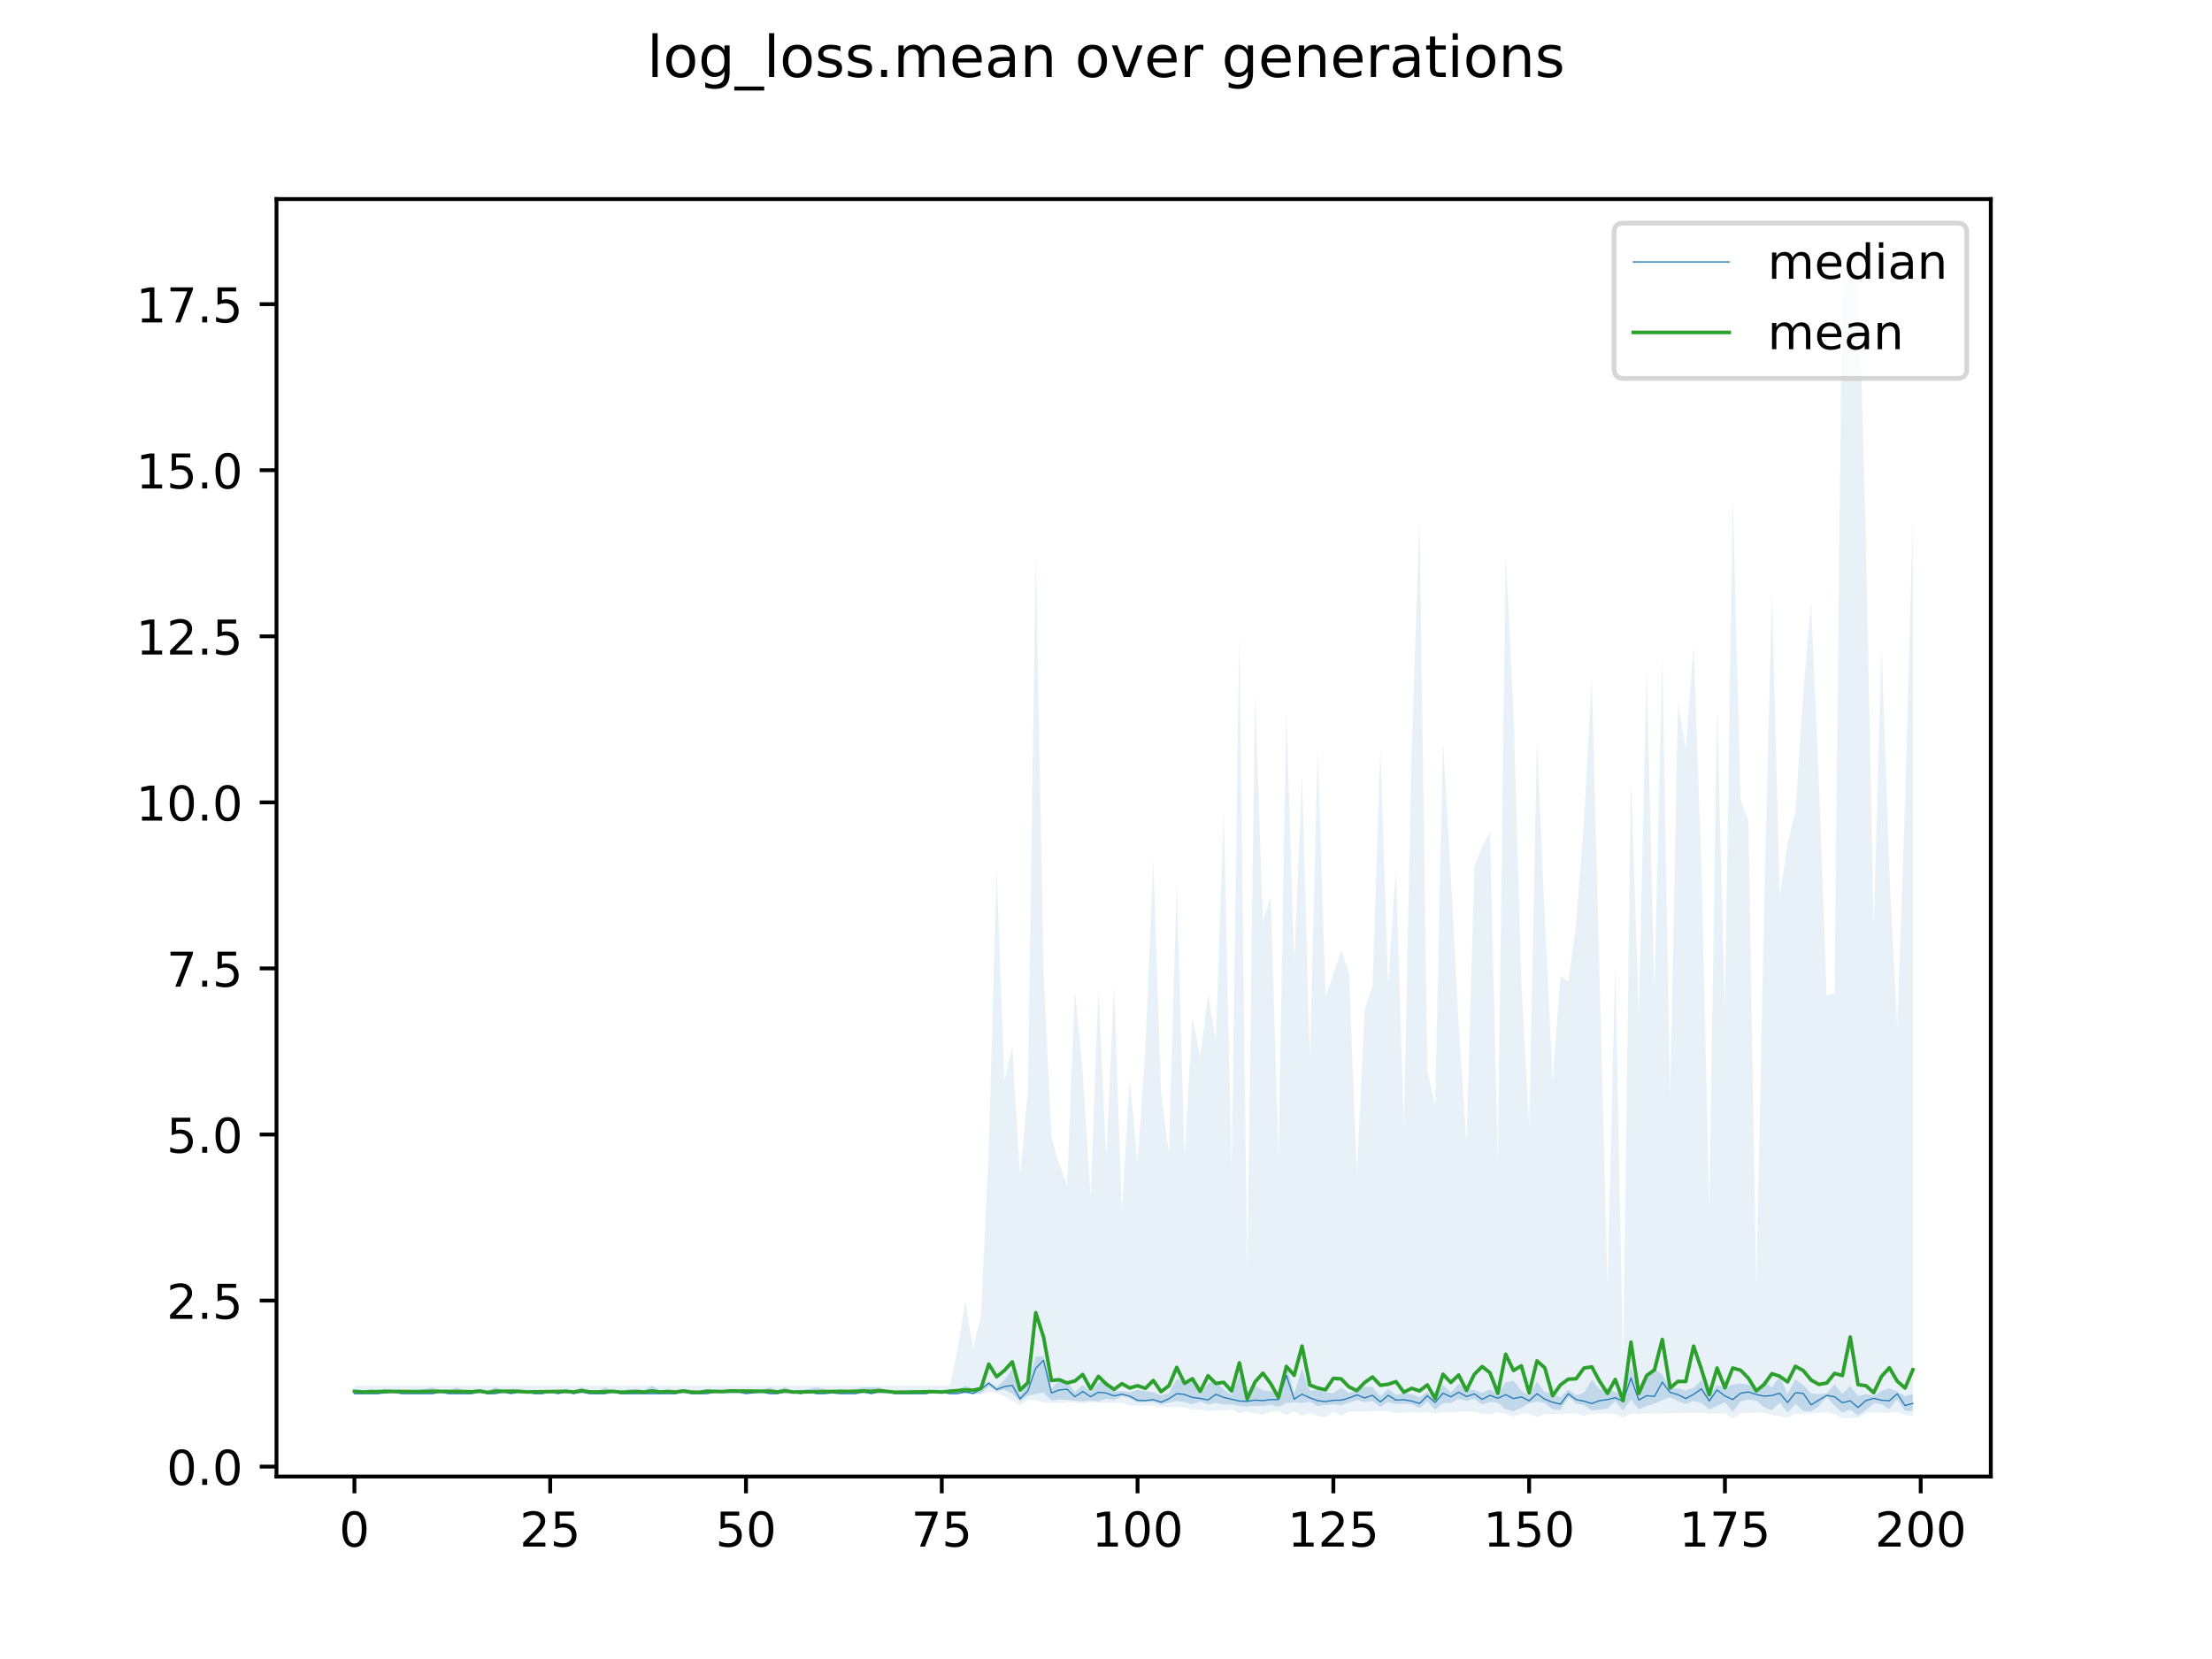 <?xml version="1.0" encoding="utf-8" standalone="no"?>
<!DOCTYPE svg PUBLIC "-//W3C//DTD SVG 1.1//EN"
  "http://www.w3.org/Graphics/SVG/1.1/DTD/svg11.dtd">
<!-- Created with matplotlib (https://matplotlib.org/) -->
<svg height="345.6pt" version="1.1" viewBox="0 0 460.8 345.6" width="460.8pt" xmlns="http://www.w3.org/2000/svg" xmlns:xlink="http://www.w3.org/1999/xlink">
 <defs>
  <style type="text/css">
*{stroke-linecap:butt;stroke-linejoin:round;}
  </style>
 </defs>
 <g id="figure_1">
  <g id="patch_1">
   <path d="M 0 345.6 
L 460.8 345.6 
L 460.8 0 
L 0 0 
z
" style="fill:#ffffff;"/>
  </g>
  <g id="axes_1">
   <g id="patch_2">
    <path d="M 57.6 307.584 
L 414.72 307.584 
L 414.72 41.472 
L 57.6 41.472 
z
" style="fill:#ffffff;"/>
   </g>
   <g id="PolyCollection_1">
    <path clip-path="url(#pa7181ed778)" d="M 73.833 289.663 
L 73.833 290.324 
L 75.464 290.324 
L 77.096 290.324 
L 78.727 290.324 
L 80.358 290.324 
L 81.99 290.324 
L 83.621 290.324 
L 85.253 290.324 
L 86.884 290.324 
L 88.516 290.324 
L 90.147 290.324 
L 91.778 290.324 
L 93.41 290.324 
L 95.041 290.324 
L 96.673 290.324 
L 98.304 290.324 
L 99.936 290.324 
L 101.567 290.324 
L 103.198 290.324 
L 104.83 290.324 
L 106.461 290.324 
L 108.093 290.324 
L 109.724 290.324 
L 111.356 290.324 
L 112.987 290.324 
L 114.618 290.324 
L 116.25 290.324 
L 117.881 290.324 
L 119.513 290.324 
L 121.144 290.324 
L 122.776 290.324 
L 124.407 290.324 
L 126.038 290.324 
L 127.67 290.324 
L 129.301 290.324 
L 130.933 290.324 
L 132.564 290.324 
L 134.196 290.324 
L 135.827 290.324 
L 137.458 290.324 
L 139.09 290.324 
L 140.721 290.324 
L 142.353 290.324 
L 143.984 290.324 
L 145.616 290.324 
L 147.247 290.324 
L 148.879 290.324 
L 150.51 290.324 
L 152.141 290.324 
L 153.773 290.324 
L 155.404 290.324 
L 157.036 290.324 
L 158.667 290.324 
L 160.299 290.324 
L 161.93 290.324 
L 163.561 290.324 
L 165.193 290.324 
L 166.824 290.324 
L 168.456 290.324 
L 170.087 290.324 
L 171.719 290.324 
L 173.35 290.324 
L 174.981 290.324 
L 176.613 290.324 
L 178.244 290.324 
L 179.876 290.324 
L 181.507 290.324 
L 183.139 290.324 
L 184.77 290.324 
L 186.401 290.324 
L 188.033 290.324 
L 189.664 290.324 
L 191.296 290.324 
L 192.927 290.324 
L 194.559 290.324 
L 196.19 290.324 
L 197.821 290.324 
L 199.453 290.324 
L 201.084 290.324 
L 202.716 290.324 
L 204.347 290.324 
L 205.979 288.712 
L 207.61 289.842 
L 209.241 289.486 
L 210.873 290.307 
L 212.504 291.942 
L 214.136 290.733 
L 215.767 290.39 
L 217.399 290.076 
L 219.03 291.757 
L 220.661 291.536 
L 222.293 291.643 
L 223.924 291.806 
L 225.556 291.895 
L 227.187 291.79 
L 228.819 291.925 
L 230.45 291.389 
L 232.081 291.653 
L 233.713 290.796 
L 235.344 291.277 
L 236.976 292.147 
L 238.607 292.041 
L 240.239 291.993 
L 241.87 292.595 
L 243.501 292.183 
L 245.133 291.844 
L 246.764 292.064 
L 248.396 292.563 
L 250.027 291.953 
L 251.659 292.561 
L 253.29 292.245 
L 254.921 292.639 
L 256.553 292.521 
L 258.184 292.932 
L 259.816 293.008 
L 261.447 292.865 
L 263.079 292.916 
L 264.71 292.618 
L 266.341 293.072 
L 267.973 292.262 
L 269.604 292.135 
L 271.236 292.27 
L 272.867 292.005 
L 274.499 292.909 
L 276.13 292.667 
L 277.761 292.537 
L 279.393 292.738 
L 281.024 292.201 
L 282.656 291.651 
L 284.287 292.062 
L 285.919 291.878 
L 287.55 293.064 
L 289.181 292.056 
L 290.813 292.512 
L 292.444 292.393 
L 294.076 292.502 
L 295.707 293.306 
L 297.339 291.966 
L 298.97 293.69 
L 300.601 292.282 
L 302.233 292.271 
L 303.864 291.399 
L 305.496 291.85 
L 307.127 291.323 
L 308.759 292.618 
L 310.39 292.039 
L 312.021 292.218 
L 313.653 293.603 
L 315.284 293.984 
L 316.916 293.269 
L 318.547 292.305 
L 320.179 291.973 
L 321.81 292.256 
L 323.441 293.628 
L 325.073 293.683 
L 326.704 291.023 
L 328.336 292.398 
L 329.967 292.688 
L 331.599 293.808 
L 333.23 293.652 
L 334.862 293.439 
L 336.493 291.871 
L 338.124 293.824 
L 339.756 291.552 
L 341.387 293.549 
L 343.019 292.886 
L 344.65 292.399 
L 346.282 291.657 
L 347.913 291.082 
L 349.544 291.843 
L 351.176 292.473 
L 352.807 291.861 
L 354.439 292.265 
L 356.07 293.614 
L 357.702 292.865 
L 359.333 292.12 
L 360.964 294.134 
L 362.596 291.923 
L 364.227 291.525 
L 365.859 291.812 
L 367.49 293.16 
L 369.122 293.768 
L 370.753 292.17 
L 372.384 294.252 
L 374.016 292.476 
L 375.647 293.962 
L 377.279 294.056 
L 378.91 292.944 
L 380.542 291.012 
L 382.173 292.865 
L 383.804 294.267 
L 385.436 293.673 
L 387.067 294.84 
L 388.699 293.793 
L 390.33 292.334 
L 391.962 292.556 
L 393.593 293.536 
L 395.224 291.494 
L 396.856 293.95 
L 398.487 293.901 
L 398.487 290.399 
L 398.487 290.399 
L 396.856 290.866 
L 395.224 289.844 
L 393.593 289.192 
L 391.962 289.75 
L 390.33 290.788 
L 388.699 290.411 
L 387.067 290.797 
L 385.436 288.74 
L 383.804 290.324 
L 382.173 288.404 
L 380.542 290.28 
L 378.91 290.43 
L 377.279 290.282 
L 375.647 288.509 
L 374.016 287.354 
L 372.384 290.4 
L 370.753 286.679 
L 369.122 289.105 
L 367.49 287.645 
L 365.859 289.608 
L 364.227 288.429 
L 362.596 288.217 
L 360.964 288.446 
L 359.333 289.044 
L 357.702 288.522 
L 356.07 290.722 
L 354.439 287.43 
L 352.807 289.097 
L 351.176 289.658 
L 349.544 289.211 
L 347.913 289.235 
L 346.282 286.29 
L 344.65 285.251 
L 343.019 286.883 
L 341.387 289.921 
L 339.756 284.617 
L 338.124 290.529 
L 336.493 289.99 
L 334.862 289.21 
L 333.23 289.426 
L 331.599 287.416 
L 329.967 290.132 
L 328.336 290.619 
L 326.704 289.467 
L 325.073 291.063 
L 323.441 290.315 
L 321.81 289.996 
L 320.179 287.836 
L 318.547 290.751 
L 316.916 289.692 
L 315.284 287.636 
L 313.653 287.961 
L 312.021 290.291 
L 310.39 289.433 
L 308.759 290.158 
L 307.127 289.582 
L 305.496 289.212 
L 303.864 288.303 
L 302.233 290.069 
L 300.601 288.493 
L 298.97 291.586 
L 297.339 289.908 
L 295.707 291.097 
L 294.076 290.414 
L 292.444 290.176 
L 290.813 290.592 
L 289.181 289.355 
L 287.55 290.819 
L 285.919 288.953 
L 284.287 288.897 
L 282.656 289.516 
L 281.024 290.234 
L 279.393 289.057 
L 277.761 290.229 
L 276.13 290.011 
L 274.499 289.474 
L 272.867 289.789 
L 271.236 285.128 
L 269.604 290.326 
L 267.973 284.089 
L 266.341 290.589 
L 264.71 289.797 
L 263.079 289.642 
L 261.447 288.648 
L 259.816 290.746 
L 258.184 286.45 
L 256.553 290.591 
L 254.921 289.445 
L 253.29 287.735 
L 251.659 288.095 
L 250.027 290.513 
L 248.396 287.105 
L 246.764 288.017 
L 245.133 287.248 
L 243.501 290.256 
L 241.87 290.683 
L 240.239 290.038 
L 238.607 289.755 
L 236.976 289.538 
L 235.344 290.082 
L 233.713 289.759 
L 232.081 289.96 
L 230.45 287.628 
L 228.819 288.023 
L 227.187 290.064 
L 225.556 288.518 
L 223.924 289.951 
L 222.293 287.749 
L 220.661 287.629 
L 219.03 289.232 
L 217.399 282.545 
L 215.767 282.633 
L 214.136 288.094 
L 212.504 290.479 
L 210.873 285.232 
L 209.241 287.424 
L 207.61 288.97 
L 205.979 287.753 
L 204.347 288.807 
L 202.716 289.317 
L 201.084 288.671 
L 199.453 289.524 
L 197.821 289.332 
L 196.19 289.922 
L 194.559 289.663 
L 192.927 289.663 
L 191.296 289.663 
L 189.664 289.922 
L 188.033 289.922 
L 186.401 289.922 
L 184.77 289.663 
L 183.139 289.002 
L 181.507 289.002 
L 179.876 289.002 
L 178.244 289.332 
L 176.613 289.663 
L 174.981 289.332 
L 173.35 289.922 
L 171.719 289.332 
L 170.087 289.002 
L 168.456 289.332 
L 166.824 289.663 
L 165.193 289.922 
L 163.561 289.002 
L 161.93 289.663 
L 160.299 289.002 
L 158.667 289.663 
L 157.036 289.663 
L 155.404 289.663 
L 153.773 289.663 
L 152.141 289.332 
L 150.51 289.922 
L 148.879 289.922 
L 147.247 289.332 
L 145.616 289.994 
L 143.984 289.922 
L 142.353 289.332 
L 140.721 289.663 
L 139.09 289.922 
L 137.458 289.663 
L 135.827 288.671 
L 134.196 289.663 
L 132.564 289.332 
L 130.933 289.332 
L 129.301 289.976 
L 127.67 289.663 
L 126.038 289.002 
L 124.407 289.922 
L 122.776 289.922 
L 121.144 289.002 
L 119.513 289.922 
L 117.881 289.332 
L 116.25 289.922 
L 114.618 289.663 
L 112.987 289.922 
L 111.356 289.663 
L 109.724 289.922 
L 108.093 289.332 
L 106.461 289.332 
L 104.83 289.663 
L 103.198 289.002 
L 101.567 289.922 
L 99.936 289.332 
L 98.304 289.663 
L 96.673 289.663 
L 95.041 289.002 
L 93.41 289.922 
L 91.778 289.663 
L 90.147 289.002 
L 88.516 289.332 
L 86.884 289.663 
L 85.253 289.922 
L 83.621 289.663 
L 81.99 289.663 
L 80.358 289.332 
L 78.727 289.663 
L 77.096 289.332 
L 75.464 289.922 
L 73.833 289.663 
z
" style="fill:#1f77b4;fill-opacity:0.2;"/>
   </g>
   <g id="PolyCollection_2">
    <path clip-path="url(#pa7181ed778)" d="M 73.833 288.671 
L 73.833 290.324 
L 75.464 290.324 
L 77.096 290.324 
L 78.727 290.324 
L 80.358 290.324 
L 81.99 290.324 
L 83.621 290.324 
L 85.253 290.324 
L 86.884 290.324 
L 88.516 290.324 
L 90.147 290.324 
L 91.778 290.324 
L 93.41 290.324 
L 95.041 290.324 
L 96.673 290.324 
L 98.304 290.324 
L 99.936 290.324 
L 101.567 290.324 
L 103.198 290.324 
L 104.83 290.324 
L 106.461 290.324 
L 108.093 290.324 
L 109.724 290.324 
L 111.356 290.324 
L 112.987 290.324 
L 114.618 290.324 
L 116.25 290.324 
L 117.881 290.324 
L 119.513 290.324 
L 121.144 290.324 
L 122.776 290.324 
L 124.407 290.324 
L 126.038 290.324 
L 127.67 290.324 
L 129.301 290.324 
L 130.933 290.324 
L 132.564 290.324 
L 134.196 290.324 
L 135.827 290.324 
L 137.458 290.324 
L 139.09 290.324 
L 140.721 290.324 
L 142.353 290.324 
L 143.984 290.324 
L 145.616 290.324 
L 147.247 290.324 
L 148.879 290.324 
L 150.51 290.324 
L 152.141 290.324 
L 153.773 290.324 
L 155.404 290.324 
L 157.036 290.324 
L 158.667 290.324 
L 160.299 290.324 
L 161.93 290.324 
L 163.561 290.324 
L 165.193 290.324 
L 166.824 290.324 
L 168.456 290.324 
L 170.087 290.324 
L 171.719 290.324 
L 173.35 290.324 
L 174.981 290.324 
L 176.613 290.324 
L 178.244 290.324 
L 179.876 290.324 
L 181.507 290.324 
L 183.139 290.324 
L 184.77 290.324 
L 186.401 290.324 
L 188.033 290.324 
L 189.664 290.324 
L 191.296 290.324 
L 192.927 290.324 
L 194.559 290.324 
L 196.19 290.324 
L 197.821 290.324 
L 199.453 290.324 
L 201.084 290.324 
L 202.716 290.324 
L 204.347 290.494 
L 205.979 289.922 
L 207.61 290.204 
L 209.241 290.858 
L 210.873 291.795 
L 212.504 292.76 
L 214.136 291.676 
L 215.767 291.689 
L 217.399 292.158 
L 219.03 292.297 
L 220.661 292.309 
L 222.293 292.026 
L 223.924 292.194 
L 225.556 292.413 
L 227.187 292.077 
L 228.819 292.213 
L 230.45 292.214 
L 232.081 292.235 
L 233.713 292.176 
L 235.344 292.824 
L 236.976 292.846 
L 238.607 292.842 
L 240.239 292.839 
L 241.87 293.147 
L 243.501 293.159 
L 245.133 293.103 
L 246.764 293.208 
L 248.396 293.657 
L 250.027 293.609 
L 251.659 293.978 
L 253.29 293.802 
L 254.921 293.817 
L 256.553 293.58 
L 258.184 294.435 
L 259.816 294.017 
L 261.447 294.472 
L 263.079 294.756 
L 264.71 294.083 
L 266.341 293.942 
L 267.973 294.814 
L 269.604 293.991 
L 271.236 294.997 
L 272.867 294.322 
L 274.499 295 
L 276.13 295.232 
L 277.761 294.062 
L 279.393 294.919 
L 281.024 294.116 
L 282.656 294.052 
L 284.287 294.006 
L 285.919 293.983 
L 287.55 293.978 
L 289.181 293.957 
L 290.813 294.365 
L 292.444 294.331 
L 294.076 294.217 
L 295.707 294.288 
L 297.339 294.186 
L 298.97 294.451 
L 300.601 294.173 
L 302.233 294.153 
L 303.864 294.127 
L 305.496 294.082 
L 307.127 294.062 
L 308.759 294.454 
L 310.39 294.69 
L 312.021 294.184 
L 313.653 294.539 
L 315.284 295.146 
L 316.916 294.471 
L 318.547 294.438 
L 320.179 295.194 
L 321.81 294.588 
L 323.441 294.609 
L 325.073 294.557 
L 326.704 294.483 
L 328.336 294.463 
L 329.967 294.971 
L 331.599 294.477 
L 333.23 294.465 
L 334.862 294.457 
L 336.493 294.561 
L 338.124 295.339 
L 339.756 294.482 
L 341.387 294.535 
L 343.019 294.465 
L 344.65 294.44 
L 346.282 294.436 
L 347.913 294.367 
L 349.544 294.359 
L 351.176 294.347 
L 352.807 294.345 
L 354.439 294.316 
L 356.07 294.532 
L 357.702 294.468 
L 359.333 294.384 
L 360.964 295.488 
L 362.596 294.374 
L 364.227 294.345 
L 365.859 294.308 
L 367.49 294.298 
L 369.122 294.781 
L 370.753 294.979 
L 372.384 295.399 
L 374.016 294.483 
L 375.647 294.597 
L 377.279 294.437 
L 378.91 294.337 
L 380.542 294.247 
L 382.173 294.574 
L 383.804 295.409 
L 385.436 295.434 
L 387.067 295.332 
L 388.699 294.369 
L 390.33 294.289 
L 391.962 294.293 
L 393.593 294.295 
L 395.224 294.151 
L 396.856 294.792 
L 398.487 294.935 
L 398.487 106.924 
L 398.487 106.924 
L 396.856 167.398 
L 395.224 214.185 
L 393.593 181.836 
L 391.962 134.852 
L 390.33 192.857 
L 388.699 112.557 
L 387.067 53.568 
L 385.436 57.019 
L 383.804 53.882 
L 382.173 206.854 
L 380.542 207.406 
L 378.91 162.928 
L 377.279 125.481 
L 375.647 144.448 
L 374.016 168.959 
L 372.384 175.613 
L 370.753 186.68 
L 369.122 123.521 
L 367.49 189.818 
L 365.859 267.523 
L 364.227 171.018 
L 362.596 166.559 
L 360.964 103.3 
L 359.333 210.584 
L 357.702 147.32 
L 356.07 251.561 
L 354.439 180.46 
L 352.807 134.365 
L 351.176 155.849 
L 349.544 146.654 
L 347.913 228.277 
L 346.282 136.526 
L 344.65 206.007 
L 343.019 139.464 
L 341.387 211.071 
L 339.756 161.98 
L 338.124 284.565 
L 336.493 200.479 
L 334.862 267.912 
L 333.23 203.507 
L 331.599 141.135 
L 329.967 171.012 
L 328.336 192.606 
L 326.704 204.463 
L 325.073 203.279 
L 323.441 225.141 
L 321.81 191.313 
L 320.179 153.78 
L 318.547 234.589 
L 316.916 204.202 
L 315.284 147.899 
L 313.653 115.302 
L 312.021 241.607 
L 310.39 173.201 
L 308.759 176.453 
L 307.127 180.527 
L 305.496 237.906 
L 303.864 213.436 
L 302.233 182.627 
L 300.601 154.238 
L 298.97 230.224 
L 297.339 223.067 
L 295.707 107.724 
L 294.076 156.319 
L 292.444 235.174 
L 290.813 180.811 
L 289.181 204.886 
L 287.55 155.687 
L 285.919 205.36 
L 284.287 210.196 
L 282.656 244.549 
L 281.024 202.762 
L 279.393 197.905 
L 277.761 202.915 
L 276.13 207.553 
L 274.499 156.006 
L 272.867 220.464 
L 271.236 161.28 
L 269.604 200.476 
L 267.973 147.473 
L 266.341 240.701 
L 264.71 186.627 
L 263.079 192.155 
L 261.447 144.282 
L 259.816 264.913 
L 258.184 131.531 
L 256.553 242.988 
L 254.921 168.881 
L 253.29 216.812 
L 251.659 207.056 
L 250.027 220.284 
L 248.396 211.787 
L 246.764 241.017 
L 245.133 183.936 
L 243.501 240.271 
L 241.87 227.399 
L 240.239 178.833 
L 238.607 218.272 
L 236.976 242.198 
L 235.344 224.59 
L 233.713 252.381 
L 232.081 205.055 
L 230.45 241.229 
L 228.819 205.615 
L 227.187 249.15 
L 225.556 223.597 
L 223.924 206.081 
L 222.293 246.771 
L 220.661 242.525 
L 219.03 236.961 
L 217.399 202.236 
L 215.767 115.582 
L 214.136 226.929 
L 212.504 245.027 
L 210.873 218.035 
L 209.241 225.06 
L 207.61 180.777 
L 205.979 239.525 
L 204.347 274.034 
L 202.716 280.864 
L 201.084 271.05 
L 199.453 281.258 
L 197.821 288.671 
L 196.19 288.671 
L 194.559 288.671 
L 192.927 288.671 
L 191.296 288.671 
L 189.664 288.671 
L 188.033 288.671 
L 186.401 288.671 
L 184.77 288.671 
L 183.139 288.671 
L 181.507 288.671 
L 179.876 288.671 
L 178.244 288.671 
L 176.613 288.671 
L 174.981 288.671 
L 173.35 288.671 
L 171.719 288.671 
L 170.087 288.671 
L 168.456 288.671 
L 166.824 288.671 
L 165.193 288.671 
L 163.561 288.671 
L 161.93 288.671 
L 160.299 288.671 
L 158.667 288.671 
L 157.036 288.671 
L 155.404 288.671 
L 153.773 288.671 
L 152.141 288.671 
L 150.51 288.671 
L 148.879 288.671 
L 147.247 288.671 
L 145.616 288.671 
L 143.984 288.671 
L 142.353 288.671 
L 140.721 288.671 
L 139.09 288.671 
L 137.458 288.671 
L 135.827 288.671 
L 134.196 288.671 
L 132.564 288.671 
L 130.933 288.671 
L 129.301 288.671 
L 127.67 288.671 
L 126.038 288.671 
L 124.407 288.671 
L 122.776 288.671 
L 121.144 288.671 
L 119.513 288.671 
L 117.881 288.671 
L 116.25 288.671 
L 114.618 288.671 
L 112.987 288.671 
L 111.356 288.671 
L 109.724 288.671 
L 108.093 288.671 
L 106.461 288.671 
L 104.83 288.671 
L 103.198 288.671 
L 101.567 288.671 
L 99.936 288.671 
L 98.304 288.671 
L 96.673 288.671 
L 95.041 288.671 
L 93.41 288.671 
L 91.778 288.671 
L 90.147 288.671 
L 88.516 288.671 
L 86.884 288.671 
L 85.253 288.671 
L 83.621 288.671 
L 81.99 288.671 
L 80.358 288.671 
L 78.727 288.671 
L 77.096 288.671 
L 75.464 288.671 
L 73.833 288.671 
z
" style="fill:#1f77b4;fill-opacity:0.1;"/>
   </g>
   <g id="matplotlib.axis_1">
    <g id="xtick_1">
     <g id="line2d_1">
      <defs>
       <path d="M 0 0 
L 0 3.5 
" id="m552cddf72f" style="stroke:#000000;stroke-width:0.8;"/>
      </defs>
      <g>
       <use style="stroke:#000000;stroke-width:0.8;" x="73.833" xlink:href="#m552cddf72f" y="307.584"/>
      </g>
     </g>
     <g id="text_1">
      <!-- 0 -->
      <defs>
       <path d="M 31.781 66.406 
Q 24.172 66.406 20.328 58.906 
Q 16.5 51.422 16.5 36.375 
Q 16.5 21.391 20.328 13.891 
Q 24.172 6.391 31.781 6.391 
Q 39.453 6.391 43.281 13.891 
Q 47.125 21.391 47.125 36.375 
Q 47.125 51.422 43.281 58.906 
Q 39.453 66.406 31.781 66.406 
z
M 31.781 74.219 
Q 44.047 74.219 50.516 64.516 
Q 56.984 54.828 56.984 36.375 
Q 56.984 17.969 50.516 8.266 
Q 44.047 -1.422 31.781 -1.422 
Q 19.531 -1.422 13.062 8.266 
Q 6.594 17.969 6.594 36.375 
Q 6.594 54.828 13.062 64.516 
Q 19.531 74.219 31.781 74.219 
z
" id="DejaVuSans-48"/>
      </defs>
      <g transform="translate(70.651 322.182)scale(0.1 -0.1)">
       <use xlink:href="#DejaVuSans-48"/>
      </g>
     </g>
    </g>
    <g id="xtick_2">
     <g id="line2d_2">
      <g>
       <use style="stroke:#000000;stroke-width:0.8;" x="114.618" xlink:href="#m552cddf72f" y="307.584"/>
      </g>
     </g>
     <g id="text_2">
      <!-- 25 -->
      <defs>
       <path d="M 19.188 8.297 
L 53.609 8.297 
L 53.609 0 
L 7.328 0 
L 7.328 8.297 
Q 12.938 14.109 22.625 23.891 
Q 32.328 33.688 34.812 36.531 
Q 39.547 41.844 41.422 45.531 
Q 43.312 49.219 43.312 52.781 
Q 43.312 58.594 39.234 62.25 
Q 35.156 65.922 28.609 65.922 
Q 23.969 65.922 18.812 64.312 
Q 13.672 62.703 7.812 59.422 
L 7.812 69.391 
Q 13.766 71.781 18.938 73 
Q 24.125 74.219 28.422 74.219 
Q 39.75 74.219 46.484 68.547 
Q 53.219 62.891 53.219 53.422 
Q 53.219 48.922 51.531 44.891 
Q 49.859 40.875 45.406 35.406 
Q 44.188 33.984 37.641 27.219 
Q 31.109 20.453 19.188 8.297 
z
" id="DejaVuSans-50"/>
       <path d="M 10.797 72.906 
L 49.516 72.906 
L 49.516 64.594 
L 19.828 64.594 
L 19.828 46.734 
Q 21.969 47.469 24.109 47.828 
Q 26.266 48.188 28.422 48.188 
Q 40.625 48.188 47.75 41.5 
Q 54.891 34.812 54.891 23.391 
Q 54.891 11.625 47.562 5.094 
Q 40.234 -1.422 26.906 -1.422 
Q 22.312 -1.422 17.547 -0.641 
Q 12.797 0.141 7.719 1.703 
L 7.719 11.625 
Q 12.109 9.234 16.797 8.062 
Q 21.484 6.891 26.703 6.891 
Q 35.156 6.891 40.078 11.328 
Q 45.016 15.766 45.016 23.391 
Q 45.016 31 40.078 35.438 
Q 35.156 39.891 26.703 39.891 
Q 22.75 39.891 18.812 39.016 
Q 14.891 38.141 10.797 36.281 
z
" id="DejaVuSans-53"/>
      </defs>
      <g transform="translate(108.256 322.182)scale(0.1 -0.1)">
       <use xlink:href="#DejaVuSans-50"/>
       <use x="63.623" xlink:href="#DejaVuSans-53"/>
      </g>
     </g>
    </g>
    <g id="xtick_3">
     <g id="line2d_3">
      <g>
       <use style="stroke:#000000;stroke-width:0.8;" x="155.404" xlink:href="#m552cddf72f" y="307.584"/>
      </g>
     </g>
     <g id="text_3">
      <!-- 50 -->
      <g transform="translate(149.042 322.182)scale(0.1 -0.1)">
       <use xlink:href="#DejaVuSans-53"/>
       <use x="63.623" xlink:href="#DejaVuSans-48"/>
      </g>
     </g>
    </g>
    <g id="xtick_4">
     <g id="line2d_4">
      <g>
       <use style="stroke:#000000;stroke-width:0.8;" x="196.19" xlink:href="#m552cddf72f" y="307.584"/>
      </g>
     </g>
     <g id="text_4">
      <!-- 75 -->
      <defs>
       <path d="M 8.203 72.906 
L 55.078 72.906 
L 55.078 68.703 
L 28.609 0 
L 18.312 0 
L 43.219 64.594 
L 8.203 64.594 
z
" id="DejaVuSans-55"/>
      </defs>
      <g transform="translate(189.827 322.182)scale(0.1 -0.1)">
       <use xlink:href="#DejaVuSans-55"/>
       <use x="63.623" xlink:href="#DejaVuSans-53"/>
      </g>
     </g>
    </g>
    <g id="xtick_5">
     <g id="line2d_5">
      <g>
       <use style="stroke:#000000;stroke-width:0.8;" x="236.976" xlink:href="#m552cddf72f" y="307.584"/>
      </g>
     </g>
     <g id="text_5">
      <!-- 100 -->
      <defs>
       <path d="M 12.406 8.297 
L 28.516 8.297 
L 28.516 63.922 
L 10.984 60.406 
L 10.984 69.391 
L 28.422 72.906 
L 38.281 72.906 
L 38.281 8.297 
L 54.391 8.297 
L 54.391 0 
L 12.406 0 
z
" id="DejaVuSans-49"/>
      </defs>
      <g transform="translate(227.432 322.182)scale(0.1 -0.1)">
       <use xlink:href="#DejaVuSans-49"/>
       <use x="63.623" xlink:href="#DejaVuSans-48"/>
       <use x="127.246" xlink:href="#DejaVuSans-48"/>
      </g>
     </g>
    </g>
    <g id="xtick_6">
     <g id="line2d_6">
      <g>
       <use style="stroke:#000000;stroke-width:0.8;" x="277.761" xlink:href="#m552cddf72f" y="307.584"/>
      </g>
     </g>
     <g id="text_6">
      <!-- 125 -->
      <g transform="translate(268.218 322.182)scale(0.1 -0.1)">
       <use xlink:href="#DejaVuSans-49"/>
       <use x="63.623" xlink:href="#DejaVuSans-50"/>
       <use x="127.246" xlink:href="#DejaVuSans-53"/>
      </g>
     </g>
    </g>
    <g id="xtick_7">
     <g id="line2d_7">
      <g>
       <use style="stroke:#000000;stroke-width:0.8;" x="318.547" xlink:href="#m552cddf72f" y="307.584"/>
      </g>
     </g>
     <g id="text_7">
      <!-- 150 -->
      <g transform="translate(309.003 322.182)scale(0.1 -0.1)">
       <use xlink:href="#DejaVuSans-49"/>
       <use x="63.623" xlink:href="#DejaVuSans-53"/>
       <use x="127.246" xlink:href="#DejaVuSans-48"/>
      </g>
     </g>
    </g>
    <g id="xtick_8">
     <g id="line2d_8">
      <g>
       <use style="stroke:#000000;stroke-width:0.8;" x="359.333" xlink:href="#m552cddf72f" y="307.584"/>
      </g>
     </g>
     <g id="text_8">
      <!-- 175 -->
      <g transform="translate(349.789 322.182)scale(0.1 -0.1)">
       <use xlink:href="#DejaVuSans-49"/>
       <use x="63.623" xlink:href="#DejaVuSans-55"/>
       <use x="127.246" xlink:href="#DejaVuSans-53"/>
      </g>
     </g>
    </g>
    <g id="xtick_9">
     <g id="line2d_9">
      <g>
       <use style="stroke:#000000;stroke-width:0.8;" x="400.119" xlink:href="#m552cddf72f" y="307.584"/>
      </g>
     </g>
     <g id="text_9">
      <!-- 200 -->
      <g transform="translate(390.575 322.182)scale(0.1 -0.1)">
       <use xlink:href="#DejaVuSans-50"/>
       <use x="63.623" xlink:href="#DejaVuSans-48"/>
       <use x="127.246" xlink:href="#DejaVuSans-48"/>
      </g>
     </g>
    </g>
   </g>
   <g id="matplotlib.axis_2">
    <g id="ytick_1">
     <g id="line2d_10">
      <defs>
       <path d="M 0 0 
L -3.5 0 
" id="m84fc097a46" style="stroke:#000000;stroke-width:0.8;"/>
      </defs>
      <g>
       <use style="stroke:#000000;stroke-width:0.8;" x="57.6" xlink:href="#m84fc097a46" y="305.527"/>
      </g>
     </g>
     <g id="text_10">
      <!-- 0.0 -->
      <defs>
       <path d="M 10.688 12.406 
L 21 12.406 
L 21 0 
L 10.688 0 
z
" id="DejaVuSans-46"/>
      </defs>
      <g transform="translate(34.697 309.326)scale(0.1 -0.1)">
       <use xlink:href="#DejaVuSans-48"/>
       <use x="63.623" xlink:href="#DejaVuSans-46"/>
       <use x="95.41" xlink:href="#DejaVuSans-48"/>
      </g>
     </g>
    </g>
    <g id="ytick_2">
     <g id="line2d_11">
      <g>
       <use style="stroke:#000000;stroke-width:0.8;" x="57.6" xlink:href="#m84fc097a46" y="270.932"/>
      </g>
     </g>
     <g id="text_11">
      <!-- 2.5 -->
      <g transform="translate(34.697 274.731)scale(0.1 -0.1)">
       <use xlink:href="#DejaVuSans-50"/>
       <use x="63.623" xlink:href="#DejaVuSans-46"/>
       <use x="95.41" xlink:href="#DejaVuSans-53"/>
      </g>
     </g>
    </g>
    <g id="ytick_3">
     <g id="line2d_12">
      <g>
       <use style="stroke:#000000;stroke-width:0.8;" x="57.6" xlink:href="#m84fc097a46" y="236.337"/>
      </g>
     </g>
     <g id="text_12">
      <!-- 5.0 -->
      <g transform="translate(34.697 240.136)scale(0.1 -0.1)">
       <use xlink:href="#DejaVuSans-53"/>
       <use x="63.623" xlink:href="#DejaVuSans-46"/>
       <use x="95.41" xlink:href="#DejaVuSans-48"/>
      </g>
     </g>
    </g>
    <g id="ytick_4">
     <g id="line2d_13">
      <g>
       <use style="stroke:#000000;stroke-width:0.8;" x="57.6" xlink:href="#m84fc097a46" y="201.742"/>
      </g>
     </g>
     <g id="text_13">
      <!-- 7.5 -->
      <g transform="translate(34.697 205.541)scale(0.1 -0.1)">
       <use xlink:href="#DejaVuSans-55"/>
       <use x="63.623" xlink:href="#DejaVuSans-46"/>
       <use x="95.41" xlink:href="#DejaVuSans-53"/>
      </g>
     </g>
    </g>
    <g id="ytick_5">
     <g id="line2d_14">
      <g>
       <use style="stroke:#000000;stroke-width:0.8;" x="57.6" xlink:href="#m84fc097a46" y="167.147"/>
      </g>
     </g>
     <g id="text_14">
      <!-- 10.0 -->
      <g transform="translate(28.334 170.946)scale(0.1 -0.1)">
       <use xlink:href="#DejaVuSans-49"/>
       <use x="63.623" xlink:href="#DejaVuSans-48"/>
       <use x="127.246" xlink:href="#DejaVuSans-46"/>
       <use x="159.033" xlink:href="#DejaVuSans-48"/>
      </g>
     </g>
    </g>
    <g id="ytick_6">
     <g id="line2d_15">
      <g>
       <use style="stroke:#000000;stroke-width:0.8;" x="57.6" xlink:href="#m84fc097a46" y="132.552"/>
      </g>
     </g>
     <g id="text_15">
      <!-- 12.5 -->
      <g transform="translate(28.334 136.351)scale(0.1 -0.1)">
       <use xlink:href="#DejaVuSans-49"/>
       <use x="63.623" xlink:href="#DejaVuSans-50"/>
       <use x="127.246" xlink:href="#DejaVuSans-46"/>
       <use x="159.033" xlink:href="#DejaVuSans-53"/>
      </g>
     </g>
    </g>
    <g id="ytick_7">
     <g id="line2d_16">
      <g>
       <use style="stroke:#000000;stroke-width:0.8;" x="57.6" xlink:href="#m84fc097a46" y="97.957"/>
      </g>
     </g>
     <g id="text_16">
      <!-- 15.0 -->
      <g transform="translate(28.334 101.756)scale(0.1 -0.1)">
       <use xlink:href="#DejaVuSans-49"/>
       <use x="63.623" xlink:href="#DejaVuSans-53"/>
       <use x="127.246" xlink:href="#DejaVuSans-46"/>
       <use x="159.033" xlink:href="#DejaVuSans-48"/>
      </g>
     </g>
    </g>
    <g id="ytick_8">
     <g id="line2d_17">
      <g>
       <use style="stroke:#000000;stroke-width:0.8;" x="57.6" xlink:href="#m84fc097a46" y="63.362"/>
      </g>
     </g>
     <g id="text_17">
      <!-- 17.5 -->
      <g transform="translate(28.334 67.161)scale(0.1 -0.1)">
       <use xlink:href="#DejaVuSans-49"/>
       <use x="63.623" xlink:href="#DejaVuSans-55"/>
       <use x="127.246" xlink:href="#DejaVuSans-46"/>
       <use x="159.033" xlink:href="#DejaVuSans-53"/>
      </g>
     </g>
    </g>
   </g>
   <g id="line2d_18">
    <path clip-path="url(#pa7181ed778)" d="M 73.833 290.324 
L 78.727 290.324 
L 81.99 289.922 
L 83.621 290.324 
L 90.147 290.324 
L 91.778 289.922 
L 93.41 290.324 
L 98.304 290.324 
L 99.936 289.922 
L 101.567 290.324 
L 103.198 290.324 
L 104.83 289.922 
L 106.461 290.324 
L 108.093 289.922 
L 109.724 289.994 
L 111.356 290.324 
L 112.987 290.324 
L 114.618 289.922 
L 116.25 290.324 
L 117.881 289.922 
L 119.513 290.324 
L 121.144 289.922 
L 122.776 290.324 
L 126.038 290.324 
L 127.67 289.922 
L 129.301 290.324 
L 140.721 290.324 
L 142.353 289.922 
L 143.984 290.324 
L 147.247 290.324 
L 148.879 289.994 
L 153.773 289.922 
L 155.404 290.324 
L 158.667 289.922 
L 160.299 290.324 
L 161.93 290.324 
L 163.561 289.922 
L 165.193 289.994 
L 166.824 290.324 
L 168.456 289.922 
L 170.087 290.324 
L 171.719 290.324 
L 173.35 290.159 
L 174.981 290.324 
L 178.244 290.324 
L 179.876 289.922 
L 181.507 290.324 
L 183.139 289.922 
L 184.77 289.922 
L 186.401 290.324 
L 192.927 290.324 
L 194.559 289.922 
L 196.19 289.994 
L 197.821 290.324 
L 199.453 290.324 
L 201.084 289.922 
L 202.716 290.324 
L 204.347 289.4 
L 205.979 288.134 
L 207.61 289.456 
L 209.241 288.858 
L 210.873 288.595 
L 212.504 291.407 
L 214.136 289.71 
L 215.767 285.024 
L 217.399 283.375 
L 219.03 290.179 
L 220.661 289.552 
L 222.293 289.402 
L 223.924 290.967 
L 225.556 289.868 
L 227.187 290.97 
L 228.819 290.028 
L 230.45 290.197 
L 232.081 290.791 
L 233.713 290.436 
L 235.344 290.845 
L 236.976 291.7 
L 238.607 291.773 
L 240.239 291.565 
L 241.87 292.086 
L 243.501 291.385 
L 245.133 290.329 
L 246.764 290.495 
L 248.396 291.109 
L 250.027 291.317 
L 251.659 291.641 
L 253.29 290.466 
L 254.921 291.109 
L 258.184 291.86 
L 259.816 291.921 
L 261.447 291.672 
L 263.079 291.785 
L 264.71 291.554 
L 266.341 291.568 
L 267.973 286.531 
L 269.604 291.458 
L 271.236 290.436 
L 272.867 291.189 
L 274.499 291.795 
L 276.13 291.971 
L 277.761 291.711 
L 279.393 291.682 
L 281.024 291.227 
L 282.656 290.584 
L 284.287 291.216 
L 285.919 290.666 
L 287.55 292.042 
L 289.181 290.678 
L 290.813 291.661 
L 292.444 291.582 
L 294.076 291.869 
L 295.707 292.377 
L 297.339 290.744 
L 298.97 292.164 
L 300.601 290.224 
L 302.233 290.989 
L 303.864 290.032 
L 305.496 290.93 
L 307.127 290.37 
L 308.759 291.52 
L 310.39 290.667 
L 312.021 291.288 
L 313.653 290.531 
L 315.284 291.353 
L 316.916 291.003 
L 318.547 291.809 
L 320.179 290.34 
L 321.81 291.478 
L 323.441 292.107 
L 325.073 292.506 
L 326.704 290.356 
L 328.336 291.566 
L 329.967 291.893 
L 331.599 292.38 
L 333.23 291.774 
L 334.862 291.561 
L 336.493 291.171 
L 338.124 291.922 
L 339.756 287.056 
L 341.387 291.648 
L 343.019 290.74 
L 344.65 290.901 
L 346.282 287.929 
L 347.913 290.064 
L 349.544 290.526 
L 351.176 291.351 
L 352.807 290.475 
L 354.439 289.322 
L 356.07 291.839 
L 357.702 289.556 
L 359.333 290.808 
L 360.964 291.558 
L 362.596 290.24 
L 364.227 289.957 
L 365.859 290.495 
L 367.49 290.839 
L 369.122 290.715 
L 370.753 290.23 
L 372.384 292.172 
L 374.016 290.134 
L 375.647 290.259 
L 377.279 292.659 
L 380.542 290.678 
L 382.173 290.979 
L 383.804 292.217 
L 385.436 291.817 
L 387.067 293.203 
L 388.699 291.767 
L 390.33 291.304 
L 391.962 291.69 
L 393.593 291.805 
L 395.224 290.359 
L 396.856 292.805 
L 398.487 292.349 
L 398.487 292.349 
" style="fill:none;stroke:#1f77b4;stroke-linecap:square;stroke-width:0.25;"/>
   </g>
   <g id="line2d_19">
    <path clip-path="url(#pa7181ed778)" d="M 73.833 289.84 
L 75.464 289.977 
L 80.358 289.85 
L 86.884 289.897 
L 90.147 289.837 
L 96.673 289.89 
L 98.304 289.937 
L 99.936 289.771 
L 101.567 290.073 
L 103.198 289.8 
L 108.093 289.848 
L 109.724 289.972 
L 117.881 289.84 
L 119.513 289.97 
L 121.144 289.685 
L 122.776 289.943 
L 124.407 289.971 
L 127.67 289.835 
L 129.301 290.02 
L 132.564 289.894 
L 134.196 289.979 
L 135.827 289.76 
L 137.458 289.971 
L 139.09 289.865 
L 140.721 289.985 
L 142.353 289.758 
L 143.984 289.989 
L 145.616 290.041 
L 147.247 289.816 
L 150.51 289.89 
L 152.141 289.763 
L 158.667 289.817 
L 160.299 289.801 
L 161.93 289.97 
L 163.561 289.726 
L 165.193 289.987 
L 173.35 289.87 
L 178.244 289.847 
L 179.876 289.764 
L 181.507 289.852 
L 183.139 289.684 
L 186.401 290.029 
L 194.559 289.902 
L 196.19 289.987 
L 201.084 289.525 
L 202.716 289.621 
L 204.347 289.249 
L 205.979 284.181 
L 207.61 286.794 
L 209.241 285.491 
L 210.873 283.695 
L 212.504 289.582 
L 214.136 288.034 
L 215.767 273.459 
L 217.399 278.558 
L 219.03 287.578 
L 220.661 287.424 
L 222.293 288.084 
L 223.924 287.682 
L 225.556 286.327 
L 227.187 289.334 
L 228.819 286.719 
L 230.45 288.314 
L 232.081 289.438 
L 233.713 288.24 
L 235.344 289.149 
L 236.976 288.661 
L 238.607 289.215 
L 240.239 287.579 
L 241.87 289.909 
L 243.501 288.68 
L 245.133 284.847 
L 246.764 288.18 
L 248.396 287.207 
L 250.027 289.863 
L 251.659 286.582 
L 253.29 288.206 
L 254.921 287.963 
L 256.553 289.772 
L 258.184 283.899 
L 259.816 291.423 
L 261.447 287.894 
L 263.079 286.053 
L 264.71 288.234 
L 266.341 291.137 
L 267.973 284.651 
L 269.604 286.502 
L 271.236 280.408 
L 272.867 288.534 
L 274.499 289.15 
L 276.13 289.526 
L 277.761 287.13 
L 279.393 287.255 
L 281.024 288.917 
L 282.656 289.687 
L 284.287 287.997 
L 285.919 286.851 
L 287.55 288.579 
L 289.181 288.368 
L 290.813 287.818 
L 292.444 290.017 
L 294.076 289.212 
L 295.707 289.754 
L 297.339 288.503 
L 298.97 291.346 
L 300.601 286.278 
L 302.233 288.001 
L 303.864 286.433 
L 305.496 289.645 
L 307.127 286.294 
L 308.759 284.678 
L 310.39 285.973 
L 312.021 290.238 
L 313.653 282.115 
L 315.284 285.498 
L 316.916 284.525 
L 318.547 290.163 
L 320.179 283.495 
L 321.81 284.937 
L 323.441 290.754 
L 325.073 288.497 
L 326.704 287.304 
L 328.336 287.224 
L 329.967 284.998 
L 331.599 284.735 
L 333.23 287.75 
L 334.862 290.258 
L 336.493 287.369 
L 338.124 291.792 
L 339.756 279.592 
L 341.387 290.276 
L 343.019 286.561 
L 344.65 285.383 
L 346.282 279.021 
L 347.913 289.152 
L 349.544 287.77 
L 351.176 287.786 
L 352.807 280.419 
L 354.439 285.259 
L 356.07 290.542 
L 357.702 284.988 
L 359.333 289.112 
L 360.964 284.981 
L 362.596 285.439 
L 364.227 287.104 
L 365.859 289.744 
L 367.49 288.417 
L 369.122 286.161 
L 370.753 286.701 
L 372.384 287.878 
L 374.016 284.632 
L 375.647 285.506 
L 377.279 287.492 
L 378.91 288.401 
L 380.542 288.104 
L 382.173 286.099 
L 383.804 286.556 
L 385.436 278.526 
L 387.067 288.443 
L 388.699 288.661 
L 390.33 290.121 
L 391.962 286.72 
L 393.593 284.935 
L 395.224 287.717 
L 396.856 289.151 
L 398.487 285.342 
L 398.487 285.342 
" style="fill:none;stroke:#2ca02c;stroke-linecap:square;stroke-width:0.75;"/>
   </g>
   <g id="patch_3">
    <path d="M 57.6 307.584 
L 57.6 41.472 
" style="fill:none;stroke:#000000;stroke-linecap:square;stroke-linejoin:miter;stroke-width:0.8;"/>
   </g>
   <g id="patch_4">
    <path d="M 414.72 307.584 
L 414.72 41.472 
" style="fill:none;stroke:#000000;stroke-linecap:square;stroke-linejoin:miter;stroke-width:0.8;"/>
   </g>
   <g id="patch_5">
    <path d="M 57.6 307.584 
L 414.72 307.584 
" style="fill:none;stroke:#000000;stroke-linecap:square;stroke-linejoin:miter;stroke-width:0.8;"/>
   </g>
   <g id="patch_6">
    <path d="M 57.6 41.472 
L 414.72 41.472 
" style="fill:none;stroke:#000000;stroke-linecap:square;stroke-linejoin:miter;stroke-width:0.8;"/>
   </g>
   <g id="legend_1">
    <g id="patch_7">
     <path d="M 338.234 78.828 
L 407.72 78.828 
Q 409.72 78.828 409.72 76.828 
L 409.72 48.472 
Q 409.72 46.472 407.72 46.472 
L 338.234 46.472 
Q 336.234 46.472 336.234 48.472 
L 336.234 76.828 
Q 336.234 78.828 338.234 78.828 
z
" style="fill:#ffffff;opacity:0.8;stroke:#cccccc;stroke-linejoin:miter;"/>
    </g>
    <g id="line2d_20">
     <path d="M 340.234 54.57 
L 360.234 54.57 
" style="fill:none;stroke:#1f77b4;stroke-linecap:square;stroke-width:0.25;"/>
    </g>
    <g id="line2d_21"/>
    <g id="text_18">
     <!-- median -->
     <defs>
      <path d="M 52 44.188 
Q 55.375 50.25 60.062 53.125 
Q 64.75 56 71.094 56 
Q 79.641 56 84.281 50.016 
Q 88.922 44.047 88.922 33.016 
L 88.922 0 
L 79.891 0 
L 79.891 32.719 
Q 79.891 40.578 77.094 44.375 
Q 74.312 48.188 68.609 48.188 
Q 61.625 48.188 57.562 43.547 
Q 53.516 38.922 53.516 30.906 
L 53.516 0 
L 44.484 0 
L 44.484 32.719 
Q 44.484 40.625 41.703 44.406 
Q 38.922 48.188 33.109 48.188 
Q 26.219 48.188 22.156 43.531 
Q 18.109 38.875 18.109 30.906 
L 18.109 0 
L 9.078 0 
L 9.078 54.688 
L 18.109 54.688 
L 18.109 46.188 
Q 21.188 51.219 25.484 53.609 
Q 29.781 56 35.688 56 
Q 41.656 56 45.828 52.969 
Q 50 49.953 52 44.188 
z
" id="DejaVuSans-109"/>
      <path d="M 56.203 29.594 
L 56.203 25.203 
L 14.891 25.203 
Q 15.484 15.922 20.484 11.062 
Q 25.484 6.203 34.422 6.203 
Q 39.594 6.203 44.453 7.469 
Q 49.312 8.734 54.109 11.281 
L 54.109 2.781 
Q 49.266 0.734 44.188 -0.344 
Q 39.109 -1.422 33.891 -1.422 
Q 20.797 -1.422 13.156 6.188 
Q 5.516 13.812 5.516 26.812 
Q 5.516 40.234 12.766 48.109 
Q 20.016 56 32.328 56 
Q 43.359 56 49.781 48.891 
Q 56.203 41.797 56.203 29.594 
z
M 47.219 32.234 
Q 47.125 39.594 43.094 43.984 
Q 39.062 48.391 32.422 48.391 
Q 24.906 48.391 20.391 44.141 
Q 15.875 39.891 15.188 32.172 
z
" id="DejaVuSans-101"/>
      <path d="M 45.406 46.391 
L 45.406 75.984 
L 54.391 75.984 
L 54.391 0 
L 45.406 0 
L 45.406 8.203 
Q 42.578 3.328 38.25 0.953 
Q 33.938 -1.422 27.875 -1.422 
Q 17.969 -1.422 11.734 6.484 
Q 5.516 14.406 5.516 27.297 
Q 5.516 40.188 11.734 48.094 
Q 17.969 56 27.875 56 
Q 33.938 56 38.25 53.625 
Q 42.578 51.266 45.406 46.391 
z
M 14.797 27.297 
Q 14.797 17.391 18.875 11.75 
Q 22.953 6.109 30.078 6.109 
Q 37.203 6.109 41.297 11.75 
Q 45.406 17.391 45.406 27.297 
Q 45.406 37.203 41.297 42.844 
Q 37.203 48.484 30.078 48.484 
Q 22.953 48.484 18.875 42.844 
Q 14.797 37.203 14.797 27.297 
z
" id="DejaVuSans-100"/>
      <path d="M 9.422 54.688 
L 18.406 54.688 
L 18.406 0 
L 9.422 0 
z
M 9.422 75.984 
L 18.406 75.984 
L 18.406 64.594 
L 9.422 64.594 
z
" id="DejaVuSans-105"/>
      <path d="M 34.281 27.484 
Q 23.391 27.484 19.188 25 
Q 14.984 22.516 14.984 16.5 
Q 14.984 11.719 18.141 8.906 
Q 21.297 6.109 26.703 6.109 
Q 34.188 6.109 38.703 11.406 
Q 43.219 16.703 43.219 25.484 
L 43.219 27.484 
z
M 52.203 31.203 
L 52.203 0 
L 43.219 0 
L 43.219 8.297 
Q 40.141 3.328 35.547 0.953 
Q 30.953 -1.422 24.312 -1.422 
Q 15.922 -1.422 10.953 3.297 
Q 6 8.016 6 15.922 
Q 6 25.141 12.172 29.828 
Q 18.359 34.516 30.609 34.516 
L 43.219 34.516 
L 43.219 35.406 
Q 43.219 41.609 39.141 45 
Q 35.062 48.391 27.688 48.391 
Q 23 48.391 18.547 47.266 
Q 14.109 46.141 10.016 43.891 
L 10.016 52.203 
Q 14.938 54.109 19.578 55.047 
Q 24.219 56 28.609 56 
Q 40.484 56 46.344 49.844 
Q 52.203 43.703 52.203 31.203 
z
" id="DejaVuSans-97"/>
      <path d="M 54.891 33.016 
L 54.891 0 
L 45.906 0 
L 45.906 32.719 
Q 45.906 40.484 42.875 44.328 
Q 39.844 48.188 33.797 48.188 
Q 26.516 48.188 22.312 43.547 
Q 18.109 38.922 18.109 30.906 
L 18.109 0 
L 9.078 0 
L 9.078 54.688 
L 18.109 54.688 
L 18.109 46.188 
Q 21.344 51.125 25.703 53.562 
Q 30.078 56 35.797 56 
Q 45.219 56 50.047 50.172 
Q 54.891 44.344 54.891 33.016 
z
" id="DejaVuSans-110"/>
     </defs>
     <g transform="translate(368.234 58.07)scale(0.1 -0.1)">
      <use xlink:href="#DejaVuSans-109"/>
      <use x="97.412" xlink:href="#DejaVuSans-101"/>
      <use x="158.936" xlink:href="#DejaVuSans-100"/>
      <use x="222.412" xlink:href="#DejaVuSans-105"/>
      <use x="250.195" xlink:href="#DejaVuSans-97"/>
      <use x="311.475" xlink:href="#DejaVuSans-110"/>
     </g>
    </g>
    <g id="line2d_22">
     <path d="M 340.234 69.249 
L 360.234 69.249 
" style="fill:none;stroke:#2ca02c;stroke-linecap:square;stroke-width:0.75;"/>
    </g>
    <g id="line2d_23"/>
    <g id="text_19">
     <!-- mean -->
     <g transform="translate(368.234 72.749)scale(0.1 -0.1)">
      <use xlink:href="#DejaVuSans-109"/>
      <use x="97.412" xlink:href="#DejaVuSans-101"/>
      <use x="158.936" xlink:href="#DejaVuSans-97"/>
      <use x="220.215" xlink:href="#DejaVuSans-110"/>
     </g>
    </g>
   </g>
  </g>
  <g id="text_20">
   <!-- log_loss.mean over generations -->
   <defs>
    <path d="M 9.422 75.984 
L 18.406 75.984 
L 18.406 0 
L 9.422 0 
z
" id="DejaVuSans-108"/>
    <path d="M 30.609 48.391 
Q 23.391 48.391 19.188 42.75 
Q 14.984 37.109 14.984 27.297 
Q 14.984 17.484 19.156 11.844 
Q 23.344 6.203 30.609 6.203 
Q 37.797 6.203 41.984 11.859 
Q 46.188 17.531 46.188 27.297 
Q 46.188 37.016 41.984 42.703 
Q 37.797 48.391 30.609 48.391 
z
M 30.609 56 
Q 42.328 56 49.016 48.375 
Q 55.719 40.766 55.719 27.297 
Q 55.719 13.875 49.016 6.219 
Q 42.328 -1.422 30.609 -1.422 
Q 18.844 -1.422 12.172 6.219 
Q 5.516 13.875 5.516 27.297 
Q 5.516 40.766 12.172 48.375 
Q 18.844 56 30.609 56 
z
" id="DejaVuSans-111"/>
    <path d="M 45.406 27.984 
Q 45.406 37.75 41.375 43.109 
Q 37.359 48.484 30.078 48.484 
Q 22.859 48.484 18.828 43.109 
Q 14.797 37.75 14.797 27.984 
Q 14.797 18.266 18.828 12.891 
Q 22.859 7.516 30.078 7.516 
Q 37.359 7.516 41.375 12.891 
Q 45.406 18.266 45.406 27.984 
z
M 54.391 6.781 
Q 54.391 -7.172 48.188 -13.984 
Q 42 -20.797 29.203 -20.797 
Q 24.469 -20.797 20.266 -20.094 
Q 16.062 -19.391 12.109 -17.922 
L 12.109 -9.188 
Q 16.062 -11.328 19.922 -12.344 
Q 23.781 -13.375 27.781 -13.375 
Q 36.625 -13.375 41.016 -8.766 
Q 45.406 -4.156 45.406 5.172 
L 45.406 9.625 
Q 42.625 4.781 38.281 2.391 
Q 33.938 0 27.875 0 
Q 17.828 0 11.672 7.656 
Q 5.516 15.328 5.516 27.984 
Q 5.516 40.672 11.672 48.328 
Q 17.828 56 27.875 56 
Q 33.938 56 38.281 53.609 
Q 42.625 51.219 45.406 46.391 
L 45.406 54.688 
L 54.391 54.688 
z
" id="DejaVuSans-103"/>
    <path d="M 50.984 -16.609 
L 50.984 -23.578 
L -0.984 -23.578 
L -0.984 -16.609 
z
" id="DejaVuSans-95"/>
    <path d="M 44.281 53.078 
L 44.281 44.578 
Q 40.484 46.531 36.375 47.5 
Q 32.281 48.484 27.875 48.484 
Q 21.188 48.484 17.844 46.438 
Q 14.5 44.391 14.5 40.281 
Q 14.5 37.156 16.891 35.375 
Q 19.281 33.594 26.516 31.984 
L 29.594 31.297 
Q 39.156 29.25 43.188 25.516 
Q 47.219 21.781 47.219 15.094 
Q 47.219 7.469 41.188 3.016 
Q 35.156 -1.422 24.609 -1.422 
Q 20.219 -1.422 15.453 -0.562 
Q 10.688 0.297 5.422 2 
L 5.422 11.281 
Q 10.406 8.688 15.234 7.391 
Q 20.062 6.109 24.812 6.109 
Q 31.156 6.109 34.562 8.281 
Q 37.984 10.453 37.984 14.406 
Q 37.984 18.062 35.516 20.016 
Q 33.062 21.969 24.703 23.781 
L 21.578 24.516 
Q 13.234 26.266 9.516 29.906 
Q 5.812 33.547 5.812 39.891 
Q 5.812 47.609 11.281 51.797 
Q 16.75 56 26.812 56 
Q 31.781 56 36.172 55.266 
Q 40.578 54.547 44.281 53.078 
z
" id="DejaVuSans-115"/>
    <path id="DejaVuSans-32"/>
    <path d="M 2.984 54.688 
L 12.5 54.688 
L 29.594 8.797 
L 46.688 54.688 
L 56.203 54.688 
L 35.688 0 
L 23.484 0 
z
" id="DejaVuSans-118"/>
    <path d="M 41.109 46.297 
Q 39.594 47.172 37.812 47.578 
Q 36.031 48 33.891 48 
Q 26.266 48 22.188 43.047 
Q 18.109 38.094 18.109 28.812 
L 18.109 0 
L 9.078 0 
L 9.078 54.688 
L 18.109 54.688 
L 18.109 46.188 
Q 20.953 51.172 25.484 53.578 
Q 30.031 56 36.531 56 
Q 37.453 56 38.578 55.875 
Q 39.703 55.766 41.062 55.516 
z
" id="DejaVuSans-114"/>
    <path d="M 18.312 70.219 
L 18.312 54.688 
L 36.812 54.688 
L 36.812 47.703 
L 18.312 47.703 
L 18.312 18.016 
Q 18.312 11.328 20.141 9.422 
Q 21.969 7.516 27.594 7.516 
L 36.812 7.516 
L 36.812 0 
L 27.594 0 
Q 17.188 0 13.234 3.875 
Q 9.281 7.766 9.281 18.016 
L 9.281 47.703 
L 2.688 47.703 
L 2.688 54.688 
L 9.281 54.688 
L 9.281 70.219 
z
" id="DejaVuSans-116"/>
   </defs>
   <g transform="translate(134.789 16.03)scale(0.12 -0.12)">
    <use xlink:href="#DejaVuSans-108"/>
    <use x="27.783" xlink:href="#DejaVuSans-111"/>
    <use x="88.965" xlink:href="#DejaVuSans-103"/>
    <use x="152.441" xlink:href="#DejaVuSans-95"/>
    <use x="202.441" xlink:href="#DejaVuSans-108"/>
    <use x="230.225" xlink:href="#DejaVuSans-111"/>
    <use x="291.406" xlink:href="#DejaVuSans-115"/>
    <use x="343.506" xlink:href="#DejaVuSans-115"/>
    <use x="395.605" xlink:href="#DejaVuSans-46"/>
    <use x="427.393" xlink:href="#DejaVuSans-109"/>
    <use x="524.805" xlink:href="#DejaVuSans-101"/>
    <use x="586.328" xlink:href="#DejaVuSans-97"/>
    <use x="647.607" xlink:href="#DejaVuSans-110"/>
    <use x="710.986" xlink:href="#DejaVuSans-32"/>
    <use x="742.773" xlink:href="#DejaVuSans-111"/>
    <use x="803.955" xlink:href="#DejaVuSans-118"/>
    <use x="863.135" xlink:href="#DejaVuSans-101"/>
    <use x="924.658" xlink:href="#DejaVuSans-114"/>
    <use x="965.771" xlink:href="#DejaVuSans-32"/>
    <use x="997.559" xlink:href="#DejaVuSans-103"/>
    <use x="1061.035" xlink:href="#DejaVuSans-101"/>
    <use x="1122.559" xlink:href="#DejaVuSans-110"/>
    <use x="1185.938" xlink:href="#DejaVuSans-101"/>
    <use x="1247.461" xlink:href="#DejaVuSans-114"/>
    <use x="1288.574" xlink:href="#DejaVuSans-97"/>
    <use x="1349.854" xlink:href="#DejaVuSans-116"/>
    <use x="1389.062" xlink:href="#DejaVuSans-105"/>
    <use x="1416.846" xlink:href="#DejaVuSans-111"/>
    <use x="1478.027" xlink:href="#DejaVuSans-110"/>
    <use x="1541.406" xlink:href="#DejaVuSans-115"/>
   </g>
  </g>
 </g>
 <defs>
  <clipPath id="pa7181ed778">
   <rect height="266.112" width="357.12" x="57.6" y="41.472"/>
  </clipPath>
 </defs>
</svg>
